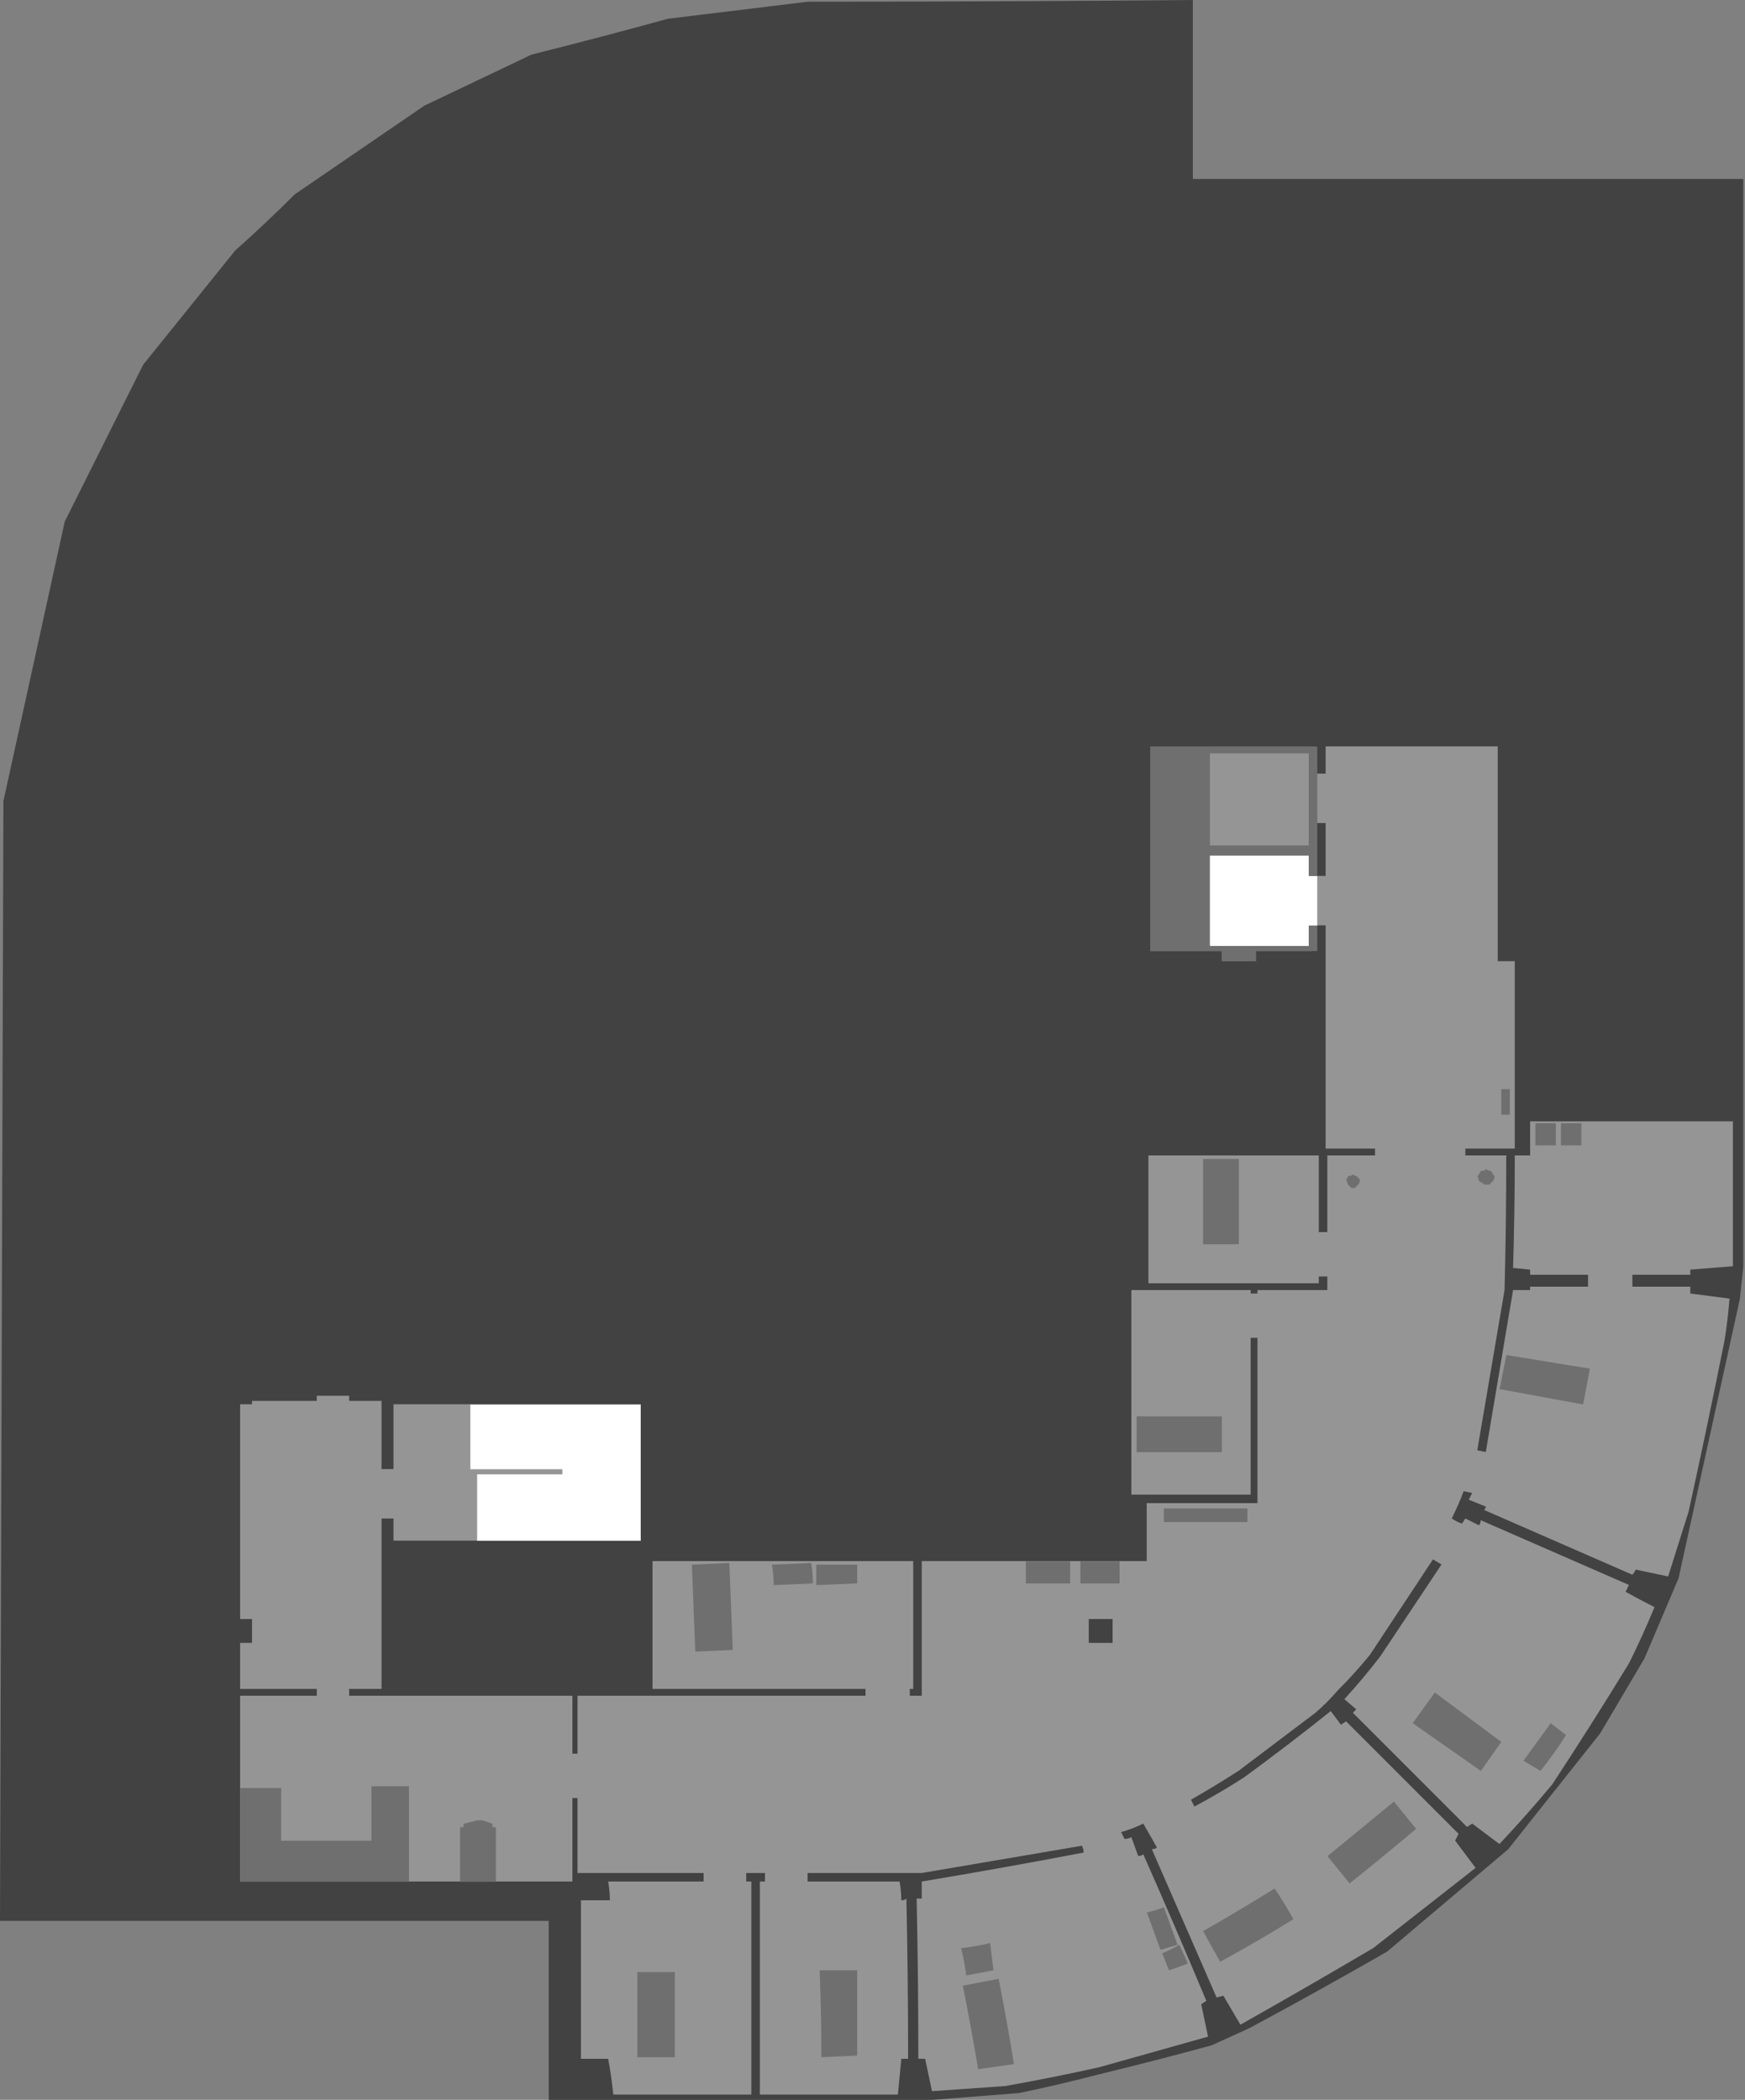 <?xml version="1.0" encoding="utf-8"?>
<svg version="1.1" id="Layer_1"
xmlns="http://www.w3.org/2000/svg"
xmlns:xlink="http://www.w3.org/1999/xlink"
xmlns:author="http://www.sothink.com"
width="512px" height="616px"
xml:space="preserve">
<rect width="100%" height="100%" fill="#808080" stroke="none"/>
<g id="92" transform="matrix(1, 0, 0, 1, 390.4, 554.95)">
<path style="fill:#424242;fill-opacity:1" d="M120.1,-173.95L102.1 -91.95L92.1 -68.45L79.1 -46.45L52.1 -12.45L16.6 17.55Q-3.4 29.05 -23.9 40.05L-34.9 45.05Q-51.4 49.55 -67.9 53.55Q-79.4 56.55 -91.4 59.05L-116.9 61.05L-229.4 61.05L-229.4 8.55L-390.4 8.55L-389.4 -319.95L-371.4 -401.95L-348.4 -447.95L-321.4 -481.45Q-312.4 -489.45 -303.9 -497.95L-265.9 -523.95L-234.4 -538.95Q-214.4 -543.95 -194.4 -549.45L-153.4 -554.45Q-96.9 -554.45 -40.4 -554.95L-40.4 -502.45L121.1 -502.45L121.1 -183.45L120.1 -173.95" />
<path style="fill:#959595;fill-opacity:1" d="M54.05,-273L54.05 -218L39.55 -218L39.55 -216L51.55 -216Q51.55 -196 51.05 -176.5L43.05 -129.5L45.55 -129L53.55 -176.5L58.55 -176.5L58.55 -177.5L75.55 -177.5L75.55 -181L58.55 -181L58.55 -182.5L53.55 -183Q54.05 -199.5 54.05 -216L58.55 -216L58.55 -226L118.05 -226L118.05 -183.5L105.55 -182.5L105.55 -181L88.55 -181L88.55 -177.5L105.55 -177.5L105.55 -175.5L117.05 -174Q116.55 -167.5 115.55 -161.5Q110.55 -136.5 105.05 -111.5L99.05 -92.5L89.55 -94.5Q89.05 -93.5 88.55 -93L45.05 -112Q45.55 -112.5 45.55 -113L40.55 -115L41.55 -117L39.05 -117.5Q37.55 -113.5 35.55 -109.5Q37.05 -108.5 38.55 -108L39.55 -109.5L43.55 -107.5Q44.05 -108 44.05 -109L87.55 -90L86.55 -88Q91.05 -85.5 95.05 -83.5Q91.55 -75 87.55 -67Q76.55 -49 65.05 -31.5Q57.55 -22.5 49.55 -14L41.55 -20L40.05 -19L6.55 -52.5L7.55 -53.5L4.05 -56.5Q9.55 -62.5 14.55 -69L32.55 -96L30.05 -97.5L11.55 -69.5Q7.05 -64 2.05 -59Q-0.95 -55.5 -4.45 -52.5L-26.95 -35.5Q-33.95 -31 -40.95 -27L-39.95 -25Q-32.45 -29 -25.45 -33.5Q-12.45 -43 0.05 -53L3.05 -49L4.55 -50L37.55 -17L36.55 -15L42.55 -7L12.55 16.5Q-6.95 28 -26.45 39L-31.45 30.5L-33.45 31L-52.45 -12.5Q-51.45 -12.5 -50.95 -13L-54.95 -20Q-57.95 -18.5 -61.45 -17.5L-60.45 -15.5Q-59.45 -15.5 -58.45 -16L-56.45 -10.5Q-55.45 -10.5 -54.95 -11Q-45.45 10.5 -36.45 32L-37.95 33L-35.95 42.5L-67.95 51.5Q-81.45 54.5 -95.45 57L-116.95 58.5L-118.95 49L-120.95 49Q-120.95 25.5 -121.45 2L-119.95 2L-119.95 -3Q-95.95 -7 -72.45 -11.5Q-72.45 -12.5 -72.95 -13.5L-119.95 -5.5L-153.45 -5.5L-153.45 -3L-126.45 -3Q-125.95 0 -125.95 2.5Q-124.95 2.5 -124.45 2Q-123.95 25.5 -123.95 49L-125.95 49L-126.95 59.5L-167.45 59.5L-167.45 -3L-165.95 -3L-165.95 -5.5L-171.45 -5.5L-171.45 -3L-169.95 -3L-169.95 59.5L-210.45 59.5Q-210.95 54.5 -211.95 49L-219.95 49L-219.95 2.5L-211.45 2.5Q-211.45 0 -211.95 -3L-183.95 -3L-183.95 -5.5L-220.95 -5.5L-220.95 -27.5L-222.45 -27.5L-222.45 -3L-319.95 -3L-319.95 -57.5L-297.45 -57.5L-297.45 -59.5L-319.95 -59.5L-319.95 -73L-316.45 -73L-316.45 -80L-319.95 -80L-319.95 -143L-316.45 -143L-316.45 -144L-297.45 -144L-297.45 -145.5L-287.95 -145.5L-287.95 -144L-278.45 -144L-278.45 -124L-274.95 -124L-274.95 -143L-252.45 -143Q-237.95 -138.5 -223.45 -134.5Q-212.95 -118.5 -202.45 -103L-274.95 -103L-274.95 -109.5L-278.45 -109.5L-278.45 -59.5L-287.95 -59.5L-287.95 -57.5L-222.45 -57.5L-222.45 -40.5L-220.95 -40.5L-220.95 -57.5L-136.45 -57.5L-136.45 -59.5L-198.95 -59.5L-198.95 -97L-122.45 -97L-122.45 -59.5L-123.45 -59.5L-123.45 -57.5L-119.95 -57.5L-119.95 -97L-53.95 -97L-53.95 -114L-21.45 -114L-21.45 -162.5L-23.45 -162.5L-23.45 -116.5L-58.45 -116.5L-58.45 -176.5L-23.45 -176.5L-23.45 -175.5L-21.45 -175.5L-21.45 -176.5L-0.95 -176.5L-0.95 -180.5L-3.45 -180.5L-3.45 -178.5L-53.45 -178.5L-53.45 -216L-3.45 -216L-3.45 -193.5L-0.95 -193.5L-0.95 -216L13.05 -216L13.05 -218L-1.45 -218L-1.45 -283.5L-3.95 -283.5L-3.95 -298L-1.45 -298L-1.45 -313.5L-3.95 -313.5L-3.95 -328L-1.45 -328L-1.45 -336L49.05 -336L49.05 -273L54.05 -273M-63.95,-73L-63.95 -80L-70.95 -80L-70.95 -73L-63.95 -73" />
<path style="fill:#6F6F6F;fill-opacity:1" d="M-175.4,-70.95L-186.4 -70.45L-187.4 -95.95L-176.4 -96.45L-175.4 -70.95" />
<path style="fill:#6F6F6F;fill-opacity:1" d="M-151.9,-90.45L-163.4 -89.95Q-163.4 -92.95 -163.9 -95.95L-152.4 -96.45Q-151.9 -93.45 -151.9 -90.45" />
<path style="fill:#6F6F6F;fill-opacity:1" d="M-138.9,-90.45L-150.9 -89.95L-150.9 -95.95L-138.9 -95.95L-138.9 -90.45" />
<path style="fill:#6F6F6F;fill-opacity:1" d="M-138.9,48.05L-149.4 48.55Q-149.4 36.05 -149.9 23.05L-138.9 23.05L-138.9 48.05" />
<path style="fill:#6F6F6F;fill-opacity:1" d="M-92.9,50.55L-103.4 52.05Q-105.4 40.05 -107.9 27.55L-97.4 25.55Q-94.9 38.05 -92.9 50.55" />
<path style="fill:#6F6F6F;fill-opacity:1" d="M-98.9,23.05L-106.9 24.55Q-107.4 20.55 -108.4 16.55Q-103.9 16.05 -99.9 15.05L-98.9 23.05" />
<path style="fill:#6F6F6F;fill-opacity:1" d="M-44.9,15.55L-49.9 17.05L-53.9 6.05Q-51.4 5.55 -48.9 4.55L-44.9 15.55" />
<path style="fill:#6F6F6F;fill-opacity:1" d="M-41.9,21.05Q-44.4 22.05 -47.4 23.05L-49.4 18.05Q-46.9 17.05 -44.4 15.55Q-42.9 18.55 -41.9 21.05" />
<path style="fill:#6F6F6F;fill-opacity:1" d="M-192.4,48.55L-203.4 48.55L-203.4 23.55L-192.4 23.55L-192.4 48.55" />
<path style="fill:#6F6F6F;fill-opacity:1" d="M-10.9,8.05Q-21.4 14.55 -32.4 20.55L-37.4 11.55Q-26.9 5.55 -16.4 -0.95Q-13.4 3.55 -10.9 8.05" />
<path style="fill:#6F6F6F;fill-opacity:1" d="M25.1,-18.45Q15.6 -10.45 5.6 -2.45L-0.9 -10.45L18.6 -26.45L25.1 -18.45" />
<path style="fill:#6F6F6F;fill-opacity:1" d="M44.1,-35.45L24.1 -49.45L30.6 -58.45L50.1 -43.95L44.1 -35.45" />
<path style="fill:#6F6F6F;fill-opacity:1" d="M61.6,-35.45L56.6 -38.45L64.6 -49.45L69.1 -45.95Q65.6 -40.45 61.6 -35.45" />
<path style="fill:#6F6F6F;fill-opacity:1" d="M-76.4,-90.45L-89.4 -90.45L-89.4 -96.95L-76.4 -96.95L-76.4 -90.45" />
<path style="fill:#6F6F6F;fill-opacity:1" d="M-61.9,-90.45L-73.4 -90.45L-73.4 -96.95L-61.9 -96.95L-61.9 -90.45" />
<path style="fill:#6F6F6F;fill-opacity:1" d="M74.1,-142.95L49.6 -147.45L51.6 -157.45L76.1 -153.45L74.1 -142.95" />
<path style="fill:#6F6F6F;fill-opacity:1" d="M66.1,-218.95L60.1 -218.95L60.1 -225.45L66.1 -225.45L66.1 -218.95" />
<path style="fill:#6F6F6F;fill-opacity:1" d="M73.6,-218.95L67.6 -218.95L67.6 -225.45L73.6 -225.45L73.6 -218.95" />
<path style="fill:#6F6F6F;fill-opacity:1" d="M-31.9,-128.95L-56.9 -128.95L-56.9 -139.45L-31.9 -139.45L-31.9 -128.95" />
<path style="fill:#6F6F6F;fill-opacity:1" d="M-24.4,-108.45L-48.9 -108.45L-48.9 -112.45L-24.4 -112.45L-24.4 -108.45" />
<path style="fill:#6F6F6F;fill-opacity:1" d="M-26.9,-189.95L-37.4 -189.95L-37.4 -214.95L-26.9 -214.95L-26.9 -189.95" />
<path style="fill:#6F6F6F;fill-opacity:1" d="M-270.4,-30.95L-270.4 -2.95L-319.9 -2.95L-319.9 -30.45L-307.9 -30.45L-307.9 -14.95L-281.4 -14.95L-281.4 -30.95L-270.4 -30.95" />
<path style="fill:#6F6F6F;fill-opacity:1" d="M-245.9,-19.95L-245.9 -18.95L-244.9 -18.95L-244.9 -2.95L-255.4 -2.95L-255.4 -18.95L-254.4 -18.95L-254.4 -19.95L-250.4 -20.95L-248.9 -20.95L-245.9 -19.95" />
<path style="fill:#6F6F6F;fill-opacity:1" d="M52.6,-227.95L50.1 -227.95L50.1 -235.45L52.6 -235.45L52.6 -227.95" />
<path style="fill:#6F6F6F;fill-opacity:1" d="M47.1,-211.45Q47.6 -210.45 48.1 -209.95Q48.1 -208.95 47.6 -208.45L46.6 -207.45L45.1 -207.45Q44.6 -207.95 43.6 -208.45L43.1 -209.95Q43.6 -210.45 44.1 -211.45Q45.1 -211.45 45.6 -211.95Q46.6 -211.45 47.1 -211.45" />
<path style="fill:#6F6F6F;fill-opacity:1" d="M6.6,-210.45Q7.1 -209.95 7.6 -209.95L8.6 -208.95Q8.6 -207.95 8.1 -207.45L7.1 -206.45L6.1 -206.45L5.1 -207.45L4.6 -208.95Q5.1 -209.45 5.1 -209.95Q6.1 -209.95 6.6 -210.45" />
<path style="fill:#6F6F6F;fill-opacity:1" d="M-52.9,-335.95L-5.4 -335.95L-5.4 -275.95L-21.9 -275.95L-21.9 -272.95L-31.9 -272.95L-31.9 -275.95L-52.9 -275.95L-52.9 -335.95" />
<path style="fill:#6F6F6F;fill-opacity:1" d="M-3.9,-335.95L-3.9 -275.95L-21.9 -275.95L-21.9 -272.95L-31.9 -272.95L-31.9 -275.95L-52.9 -275.95L-52.9 -335.95L-3.9 -335.95" />
<path style="fill:#959595;fill-opacity:1" d="M-35.4,-306.95L-35.4 -333.95L-6.4 -333.95L-6.4 -306.95L-35.4 -306.95" />
<path style="fill:#FFFFFF;fill-opacity:1" d="M-35.4,-277.45L-35.4 -303.95L-6.4 -303.95L-6.4 -297.95L-3.9 -297.95L-3.9 -283.45L-6.4 -283.45L-6.4 -277.45L-35.4 -277.45" />
<path style="fill:#FFFFFF;fill-opacity:1" d="M-252.4,-142.95L-202.4 -142.95L-202.4 -102.95L-250.4 -102.95L-250.4 -122.45L-225.4 -122.45L-225.4 -123.95L-252.4 -123.95L-252.4 -142.95" />
</g>
</svg>
